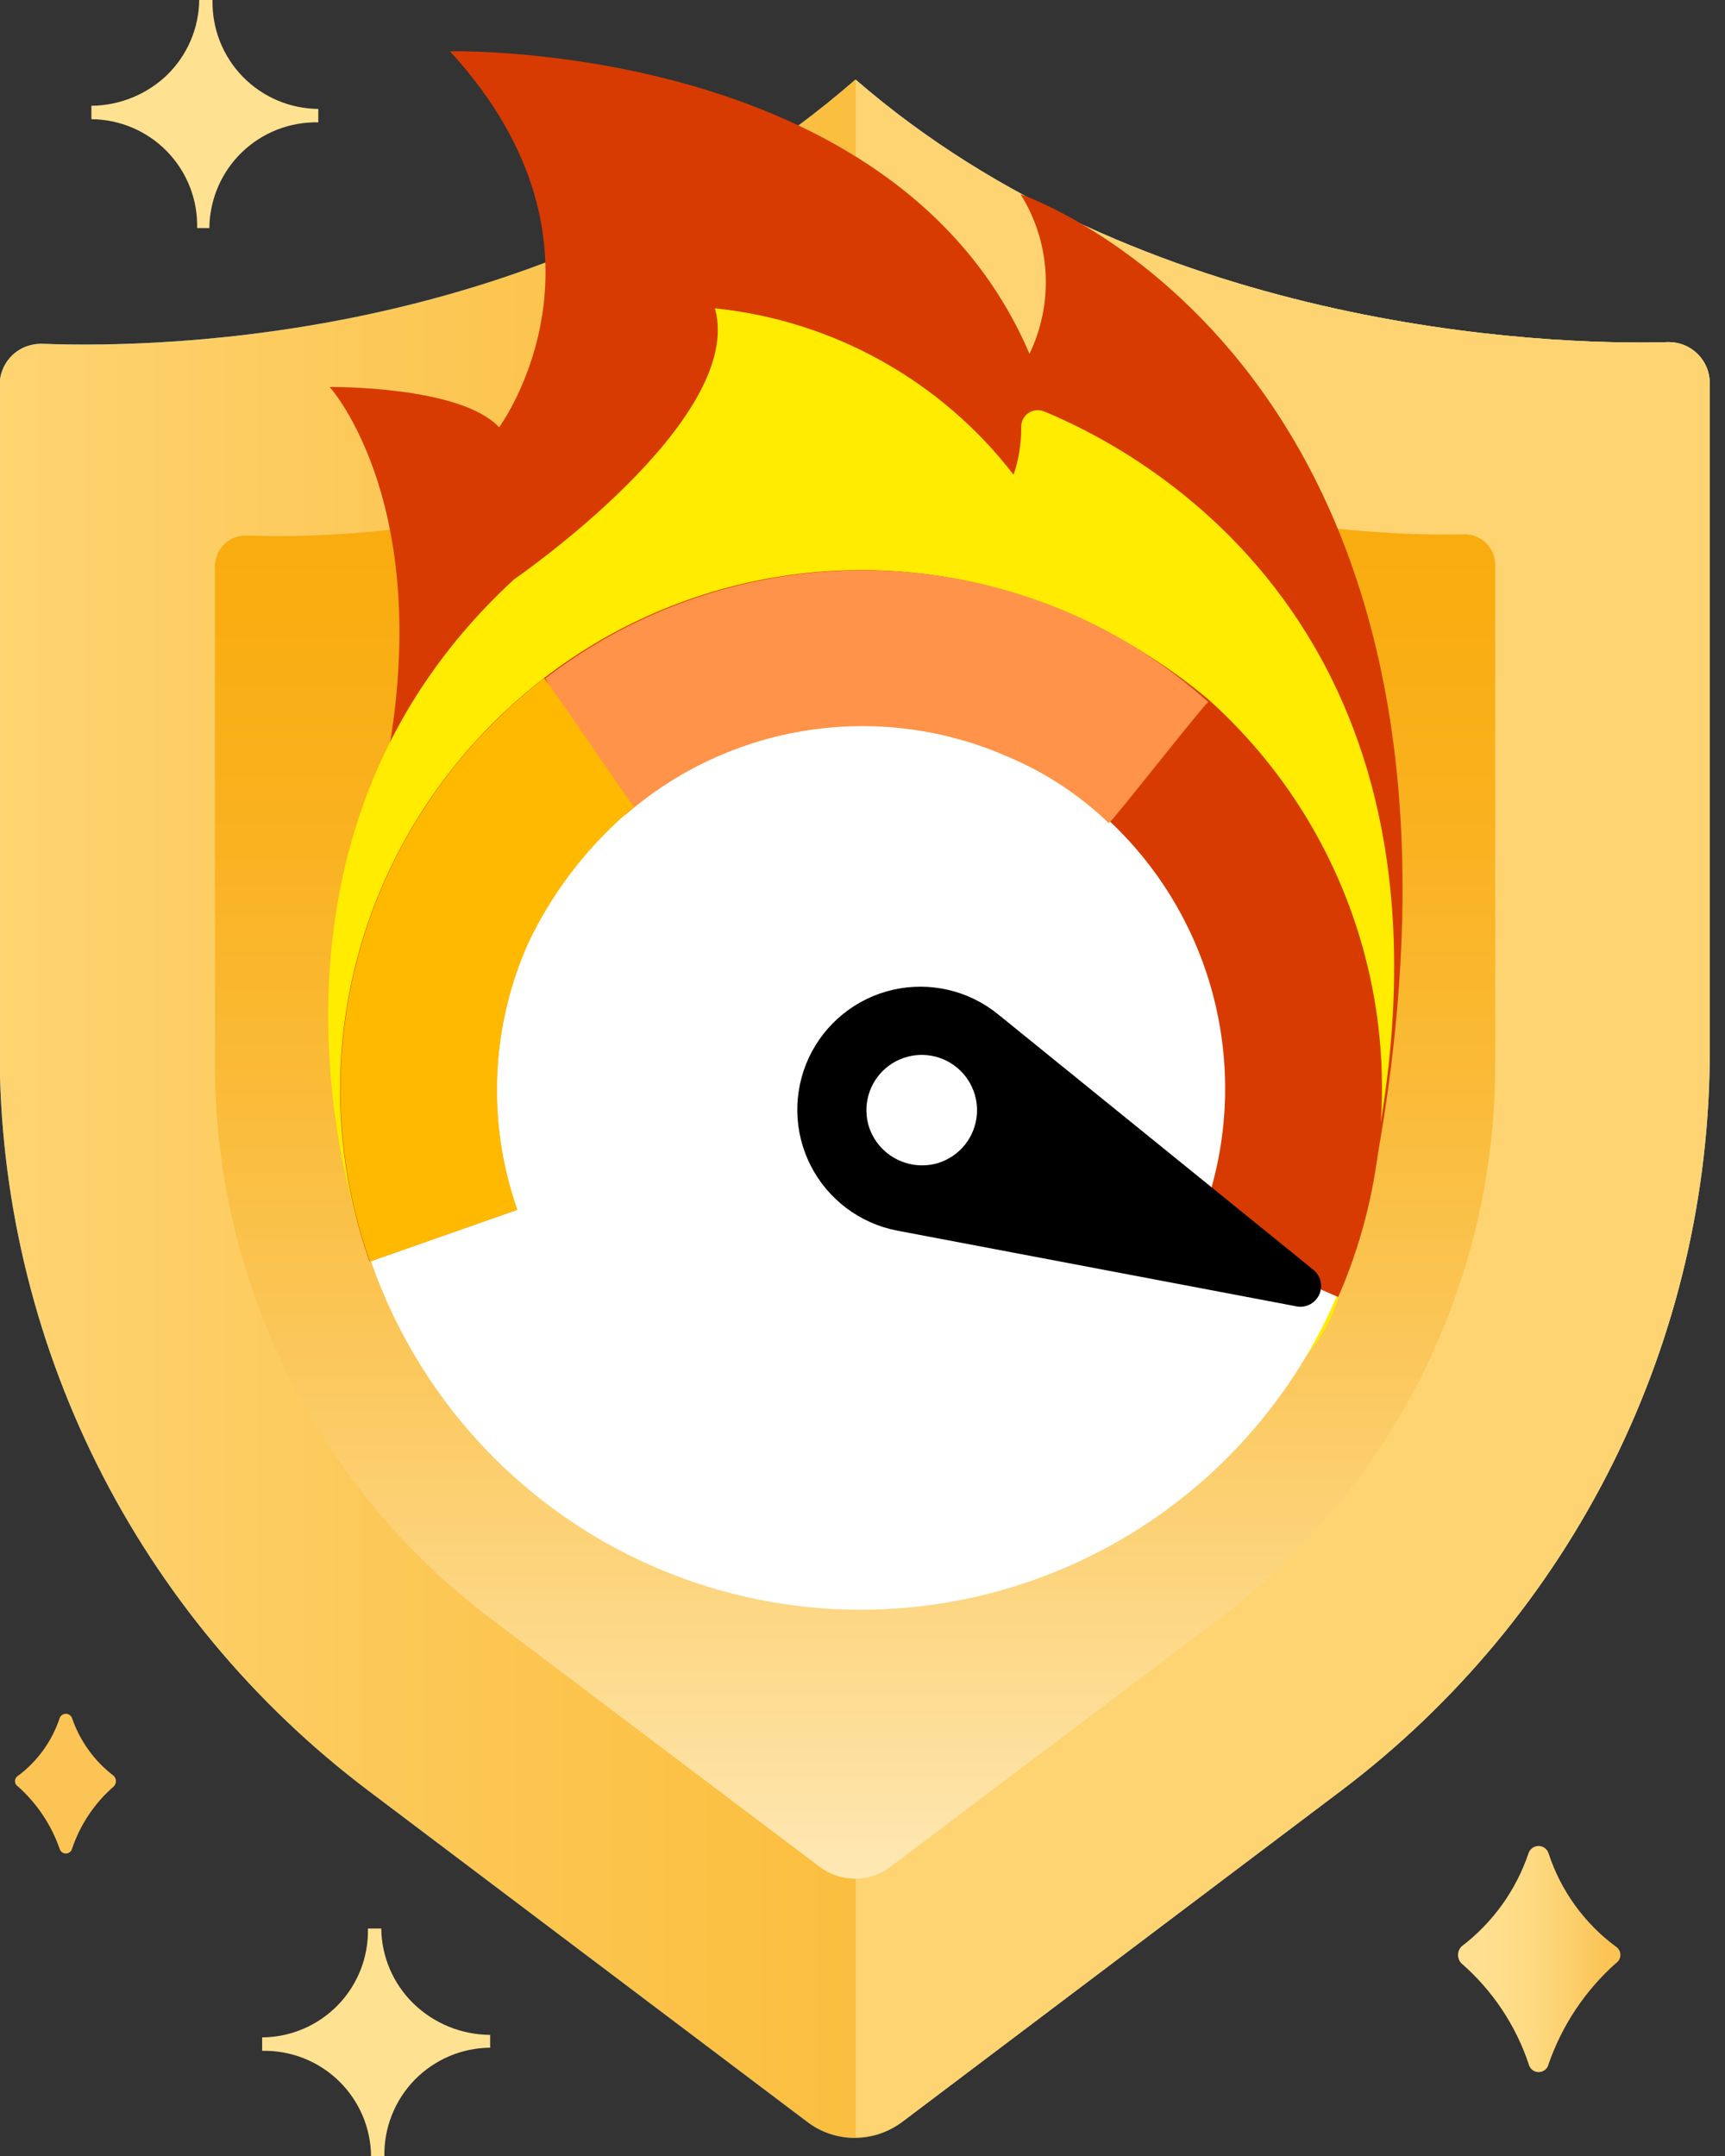 <svg width="80" height="100" viewBox="0 0 80 100" fill="none" xmlns="http://www.w3.org/2000/svg">
<rect x="0" y="0" width="80" height="100" fill="#333333" stroke="none"/>
<g clip-path="url(#clip0)">
<path d="M62.202 83.049L41.883 98.383C41.243 98.887 40.453 99.161 39.638 99.161C38.824 99.161 38.033 98.887 37.393 98.383L17.074 83.049C11.762 79.041 7.452 73.854 4.486 67.897C1.52 61.94 -0.021 55.375 -0.017 48.72V17.849C-0.017 17.593 0.036 17.339 0.137 17.103C0.237 16.868 0.384 16.654 0.569 16.477C0.754 16.299 0.973 16.161 1.213 16.07C1.453 15.979 1.708 15.937 1.964 15.946C7.83 16.165 25.875 15.722 39.666 3.693C52.941 15.211 71.43 16.042 77.368 15.868C77.62 15.866 77.868 15.915 78.1 16.01C78.333 16.105 78.544 16.246 78.721 16.424C78.899 16.601 79.039 16.812 79.135 17.044C79.23 17.276 79.278 17.525 79.277 17.776V48.647C79.292 55.313 77.757 61.89 74.794 67.86C71.83 73.831 67.52 79.03 62.202 83.049Z" fill="url(#paint0_linear)"/>
<path d="M62.203 83.049L41.884 98.383C41.25 98.861 40.477 99.118 39.684 99.113V3.693C52.958 15.211 71.447 16.042 77.386 15.868C77.637 15.866 77.886 15.915 78.118 16.01C78.35 16.105 78.561 16.246 78.738 16.424C78.916 16.601 79.056 16.812 79.152 17.044C79.247 17.276 79.296 17.525 79.294 17.776V48.647C79.307 55.314 77.769 61.892 74.803 67.863C71.837 73.833 67.523 79.032 62.203 83.049Z" fill="url(#paint1_linear)"/>
<path d="M62.202 83.049L41.883 98.383C41.243 98.887 40.453 99.161 39.638 99.161C38.824 99.161 38.033 98.887 37.393 98.383L17.074 83.049C11.762 79.041 7.452 73.854 4.486 67.897C1.52 61.94 -0.021 55.375 -0.017 48.72V17.849C-0.017 17.593 0.036 17.339 0.137 17.103C0.237 16.868 0.384 16.654 0.569 16.477C0.754 16.299 0.973 16.161 1.213 16.07C1.453 15.979 1.708 15.937 1.964 15.946C7.83 16.165 25.875 15.722 39.666 3.693C52.941 15.211 71.43 16.042 77.368 15.868C77.62 15.866 77.868 15.915 78.1 16.01C78.333 16.105 78.544 16.246 78.721 16.424C78.899 16.601 79.039 16.812 79.135 17.044C79.23 17.276 79.278 17.525 79.277 17.776V48.647C79.292 55.313 77.757 61.89 74.794 67.86C71.83 73.831 67.52 79.03 62.202 83.049Z" fill="url(#paint2_linear)"/>
<path d="M62.203 83.049L41.884 98.383C41.25 98.861 40.477 99.118 39.684 99.113V3.693C52.958 15.211 71.447 16.042 77.386 15.868C77.637 15.866 77.886 15.915 78.118 16.01C78.35 16.105 78.561 16.246 78.738 16.424C78.916 16.601 79.056 16.812 79.152 17.044C79.247 17.276 79.296 17.525 79.294 17.776V48.647C79.307 55.314 77.769 61.892 74.803 67.863C71.837 73.833 67.523 79.032 62.203 83.049Z" fill="url(#paint3_linear)"/>
<path d="M67.9 24.781C63.449 24.893 49.613 24.287 39.672 15.666C29.35 24.674 15.846 25 11.451 24.837C11.259 24.83 11.068 24.862 10.889 24.931C10.71 24.999 10.546 25.103 10.408 25.236C10.269 25.369 10.159 25.529 10.084 25.705C10.009 25.881 9.969 26.071 9.969 26.263V49.383C9.966 54.364 11.12 59.277 13.34 63.736C15.559 68.195 18.785 72.078 22.761 75.079L37.972 86.557C38.452 86.935 39.045 87.14 39.656 87.14C40.267 87.14 40.86 86.935 41.34 86.557L56.55 75.079C60.533 72.071 63.762 68.179 65.982 63.71C68.202 59.241 69.352 54.317 69.342 49.326V26.229C69.346 26.038 69.311 25.849 69.24 25.672C69.169 25.495 69.063 25.334 68.929 25.199C68.794 25.064 68.633 24.957 68.457 24.885C68.28 24.813 68.091 24.778 67.9 24.781Z" fill="url(#paint4_linear)"/>
<path d="M22.822 64.942C22.822 64.942 12.259 55.069 16.828 39.874C21.396 24.68 15.29 17.95 15.29 17.95C15.29 17.95 21.335 17.877 23.148 19.819C23.148 19.819 29.266 11.54 20.869 2.38C20.869 2.38 41.53 1.864 47.744 16.412C48.306 15.244 48.563 13.952 48.49 12.657C48.418 11.362 48.018 10.107 47.328 9.009C47.328 9.009 70.442 16.777 63.87 53.699C59.407 78.665 22.822 64.942 22.822 64.942Z" fill="#D83B01"/>
<path d="M17.159 58.515C17.159 58.515 9.767 39.824 23.844 26.869C23.844 26.869 34.604 19.477 33.156 14.302C35.868 14.58 38.495 15.408 40.876 16.735C43.258 18.062 45.344 19.86 47.008 22.02C47.244 21.32 47.363 20.586 47.362 19.847C47.353 19.718 47.377 19.588 47.432 19.47C47.486 19.352 47.57 19.25 47.675 19.173C47.78 19.096 47.902 19.047 48.031 19.031C48.16 19.014 48.291 19.031 48.412 19.078C53.694 21.256 71.172 30.866 62.079 60.182C57.538 74.826 17.159 58.515 17.159 58.515Z" fill="#FFEC00"/>
<path d="M39.897 74.663C44.651 74.666 49.299 73.26 53.254 70.621C57.209 67.982 60.292 64.229 62.114 59.838C63.935 55.446 64.414 50.613 63.488 45.95C62.563 41.287 60.275 37.002 56.914 33.639C53.554 30.276 49.271 27.986 44.609 27.057C39.946 26.128 35.112 26.603 30.72 28.422C26.327 30.241 22.572 33.321 19.931 37.274C17.289 41.227 15.879 45.874 15.879 50.629C15.879 57 18.409 63.111 22.913 67.618C27.416 72.124 33.525 74.659 39.897 74.663Z" fill="url(#paint5_linear)"/>
<path d="M49.557 28.446C45.601 26.723 41.254 26.094 36.972 26.625C32.69 27.156 28.628 28.828 25.213 31.466C22.004 33.946 19.462 37.184 17.816 40.89C15.349 46.464 15.108 52.769 17.142 58.515L23.979 56.112C22.564 52.084 22.74 47.667 24.473 43.764C26.265 39.654 29.611 36.421 33.78 34.77C37.949 33.118 42.602 33.184 46.722 34.952C48.448 35.703 50.031 36.745 51.403 38.033C53.976 40.432 55.743 43.568 56.46 47.012C57.178 50.455 56.811 54.036 55.411 57.263L62.062 60.159C64.106 55.49 64.623 50.294 63.539 45.314C62.454 40.333 59.824 35.822 56.023 32.426C54.07 30.795 51.892 29.455 49.557 28.446Z" fill="#D83B01"/>
<path d="M60.883 58.874L46.29 47.048C45.617 46.499 44.827 46.111 43.982 45.914C43.136 45.717 42.257 45.715 41.411 45.908C40.564 46.102 39.773 46.486 39.098 47.032C38.422 47.577 37.88 48.27 37.512 49.056C37.145 49.843 36.962 50.703 36.976 51.571C36.991 52.439 37.204 53.293 37.599 54.066C37.993 54.84 38.559 55.513 39.253 56.035C39.947 56.557 40.751 56.914 41.603 57.078L60.041 60.575C60.258 60.636 60.49 60.619 60.695 60.528C60.901 60.436 61.068 60.276 61.168 60.074C61.268 59.872 61.294 59.642 61.242 59.423C61.19 59.203 61.063 59.01 60.883 58.874ZM40.306 52.285C40.15 51.802 40.14 51.283 40.278 50.795C40.417 50.307 40.696 49.87 41.083 49.541C41.469 49.212 41.944 49.005 42.448 48.946C42.952 48.887 43.462 48.978 43.914 49.21C44.366 49.441 44.739 49.8 44.987 50.244C45.234 50.687 45.344 51.193 45.303 51.699C45.263 52.205 45.073 52.688 44.758 53.086C44.443 53.483 44.017 53.779 43.534 53.935C42.887 54.136 42.187 54.076 41.584 53.767C40.981 53.459 40.522 52.927 40.306 52.285Z" fill="black"/>
<path d="M49.635 28.446C45.678 26.728 41.333 26.102 37.051 26.633C32.77 27.164 28.709 28.833 25.292 31.466C25.354 31.59 28.806 37.691 28.991 37.809C31.386 35.717 34.327 34.351 37.471 33.871C40.614 33.391 43.829 33.816 46.739 35.098C48.477 35.826 50.064 36.871 51.42 38.179C51.482 38.241 55.911 32.566 56.04 32.566C54.14 30.857 51.978 29.466 49.635 28.446Z" fill="#FF9349"/>
<path d="M25.23 31.466C22.021 33.946 19.479 37.184 17.832 40.89C15.366 46.464 15.125 52.769 17.159 58.515L23.995 56.112C22.58 52.084 22.757 47.667 24.489 43.764C25.65 41.316 27.332 39.151 29.417 37.421C29.294 37.382 25.292 31.404 25.23 31.466Z" fill="#FFB900"/>
<path d="M71.818 85.962C72.383 87.691 73.472 89.201 74.933 90.284C74.999 90.325 75.053 90.383 75.091 90.451C75.129 90.519 75.149 90.596 75.149 90.674C75.149 90.752 75.129 90.829 75.091 90.897C75.053 90.965 74.999 91.023 74.933 91.064C73.513 92.331 72.44 93.941 71.818 95.74C71.794 95.844 71.736 95.938 71.653 96.005C71.569 96.072 71.465 96.109 71.358 96.109C71.25 96.109 71.146 96.072 71.062 96.005C70.979 95.938 70.921 95.844 70.897 95.74C70.292 93.931 69.214 92.317 67.776 91.064C67.675 90.96 67.619 90.82 67.619 90.674C67.619 90.529 67.675 90.389 67.776 90.284C69.221 89.186 70.305 87.681 70.886 85.962C70.917 85.863 70.979 85.776 71.063 85.715C71.147 85.653 71.248 85.62 71.352 85.62C71.456 85.62 71.557 85.653 71.641 85.715C71.725 85.776 71.787 85.863 71.818 85.962Z" fill="url(#paint6_linear)"/>
<path d="M7.746 3.48C8.211 3.026 8.583 2.486 8.839 1.889C9.095 1.291 9.231 0.65 9.239 0H9.856C9.842 0.655 9.958 1.306 10.198 1.916C10.438 2.526 10.796 3.082 11.253 3.552C11.709 4.022 12.254 4.396 12.857 4.654C13.459 4.911 14.107 5.047 14.762 5.052V5.675C14.107 5.661 13.456 5.777 12.846 6.016C12.236 6.256 11.68 6.615 11.21 7.071C10.74 7.527 10.366 8.073 10.108 8.675C9.851 9.278 9.715 9.925 9.71 10.58H9.143C9.158 9.925 9.043 9.274 8.803 8.663C8.564 8.053 8.205 7.497 7.749 7.027C7.292 6.557 6.747 6.182 6.144 5.925C5.541 5.668 4.893 5.533 4.238 5.529V4.906C5.546 4.895 6.801 4.385 7.746 3.48Z" fill="#FFE192"/>
<path d="M2.773 79.67C2.42 80.749 1.741 81.692 0.831 82.37C0.789 82.395 0.754 82.431 0.73 82.474C0.706 82.517 0.694 82.565 0.694 82.614C0.694 82.663 0.706 82.711 0.73 82.754C0.754 82.797 0.789 82.832 0.831 82.858C1.716 83.647 2.385 84.65 2.773 85.771C2.793 85.829 2.831 85.88 2.881 85.915C2.932 85.951 2.992 85.97 3.053 85.97C3.115 85.97 3.175 85.951 3.225 85.915C3.276 85.88 3.314 85.829 3.334 85.771C3.709 84.644 4.379 83.638 5.276 82.858C5.34 82.793 5.376 82.705 5.376 82.614C5.376 82.523 5.34 82.435 5.276 82.37C4.375 81.683 3.699 80.743 3.334 79.67C3.309 79.616 3.27 79.571 3.22 79.539C3.17 79.507 3.112 79.49 3.053 79.49C2.994 79.49 2.936 79.507 2.887 79.539C2.837 79.571 2.797 79.616 2.773 79.67Z" fill="url(#paint7_linear)"/>
<path d="M19.174 92.928C18.709 92.474 18.337 91.933 18.081 91.336C17.825 90.739 17.689 90.097 17.681 89.448H17.063C17.078 90.103 16.963 90.755 16.723 91.365C16.484 91.975 16.125 92.531 15.669 93.001C15.212 93.471 14.666 93.846 14.064 94.103C13.461 94.36 12.813 94.495 12.158 94.499V95.122C12.813 95.108 13.464 95.223 14.075 95.463C14.685 95.702 15.241 96.061 15.711 96.517C16.181 96.974 16.556 97.519 16.813 98.122C17.07 98.725 17.205 99.373 17.209 100.028H17.827C17.812 99.373 17.929 98.722 18.169 98.112C18.408 97.502 18.767 96.946 19.223 96.476C19.68 96.006 20.225 95.632 20.827 95.374C21.43 95.117 22.077 94.981 22.732 94.977V94.382C21.403 94.376 20.127 93.855 19.174 92.928Z" fill="#FFE192"/>
</g>
<defs>
<linearGradient id="paint0_linear" x1="-32.42" y1="51.414" x2="46.873" y2="51.414" gradientUnits="userSpaceOnUse">
<stop stop-color="#5EC3EF"/>
<stop offset="0.63" stop-color="#1F91DD"/>
<stop offset="1" stop-color="#0078D4"/>
</linearGradient>
<linearGradient id="paint1_linear" x1="44.178" y1="54.184" x2="83.872" y2="54.184" gradientUnits="userSpaceOnUse">
<stop stop-color="#5EC3EF"/>
<stop offset="0.19" stop-color="#67C8F1"/>
<stop offset="0.49" stop-color="#7FD4F5"/>
<stop offset="0.81" stop-color="#9EE5FA"/>
</linearGradient>
<linearGradient id="paint2_linear" x1="-0" y1="51.414" x2="79.294" y2="51.414" gradientUnits="userSpaceOnUse">
<stop stop-color="#FED472"/>
<stop offset="0.26" stop-color="#FCC754"/>
<stop offset="0.54" stop-color="#FBBD3B"/>
<stop offset="0.8" stop-color="#FAB62B"/>
<stop offset="1" stop-color="#FAB426"/>
</linearGradient>
<linearGradient id="paint3_linear" x1="103796" y1="77429.3" x2="106591" y2="77429.3" gradientUnits="userSpaceOnUse">
<stop stop-color="#FED472"/>
<stop offset="0.26" stop-color="#FCC754"/>
<stop offset="0.54" stop-color="#FBBD3B"/>
<stop offset="0.8" stop-color="#FAB62B"/>
<stop offset="1" stop-color="#FAB426"/>
</linearGradient>
<linearGradient id="paint4_linear" x1="39.65" y1="87.152" x2="39.65" y2="15.682" gradientUnits="userSpaceOnUse">
<stop stop-color="#FEE8B4"/>
<stop offset="0.15" stop-color="#FDD98A"/>
<stop offset="0.33" stop-color="#FBC85D"/>
<stop offset="0.5" stop-color="#FABC3A"/>
<stop offset="0.67" stop-color="#FAB221"/>
<stop offset="0.82" stop-color="#F9AD11"/>
<stop offset="0.94" stop-color="#F9AB0C"/>
</linearGradient>
<linearGradient id="paint5_linear" x1="39.897" y1="74.663" x2="39.897" y2="26.594" gradientUnits="userSpaceOnUse">
<stop stop-color="white"/>
<stop offset="0.07" stop-color="white"/>
<stop offset="1" stop-color="white"/>
</linearGradient>
<linearGradient id="paint6_linear" x1="75.146" y1="90.879" x2="67.619" y2="90.879" gradientUnits="userSpaceOnUse">
<stop offset="0.09" stop-color="#FBC455"/>
<stop offset="0.28" stop-color="#FCCE6B"/>
<stop offset="0.53" stop-color="#FED980"/>
<stop offset="0.78" stop-color="#FFDF8E"/>
<stop offset="1" stop-color="#FFE192"/>
</linearGradient>
<linearGradient id="paint7_linear" x1="11940.4" y1="5699.5" x2="11979.6" y2="5699.5" gradientUnits="userSpaceOnUse">
<stop offset="0.09" stop-color="#FBC455"/>
<stop offset="0.28" stop-color="#FCCE6B"/>
<stop offset="0.53" stop-color="#FED980"/>
<stop offset="0.78" stop-color="#FFDF8E"/>
<stop offset="1" stop-color="#FFE192"/>
</linearGradient>
<clipPath id="clip0">
<rect width="79.294" height="100" fill="white"/>
</clipPath>
</defs>
</svg>
